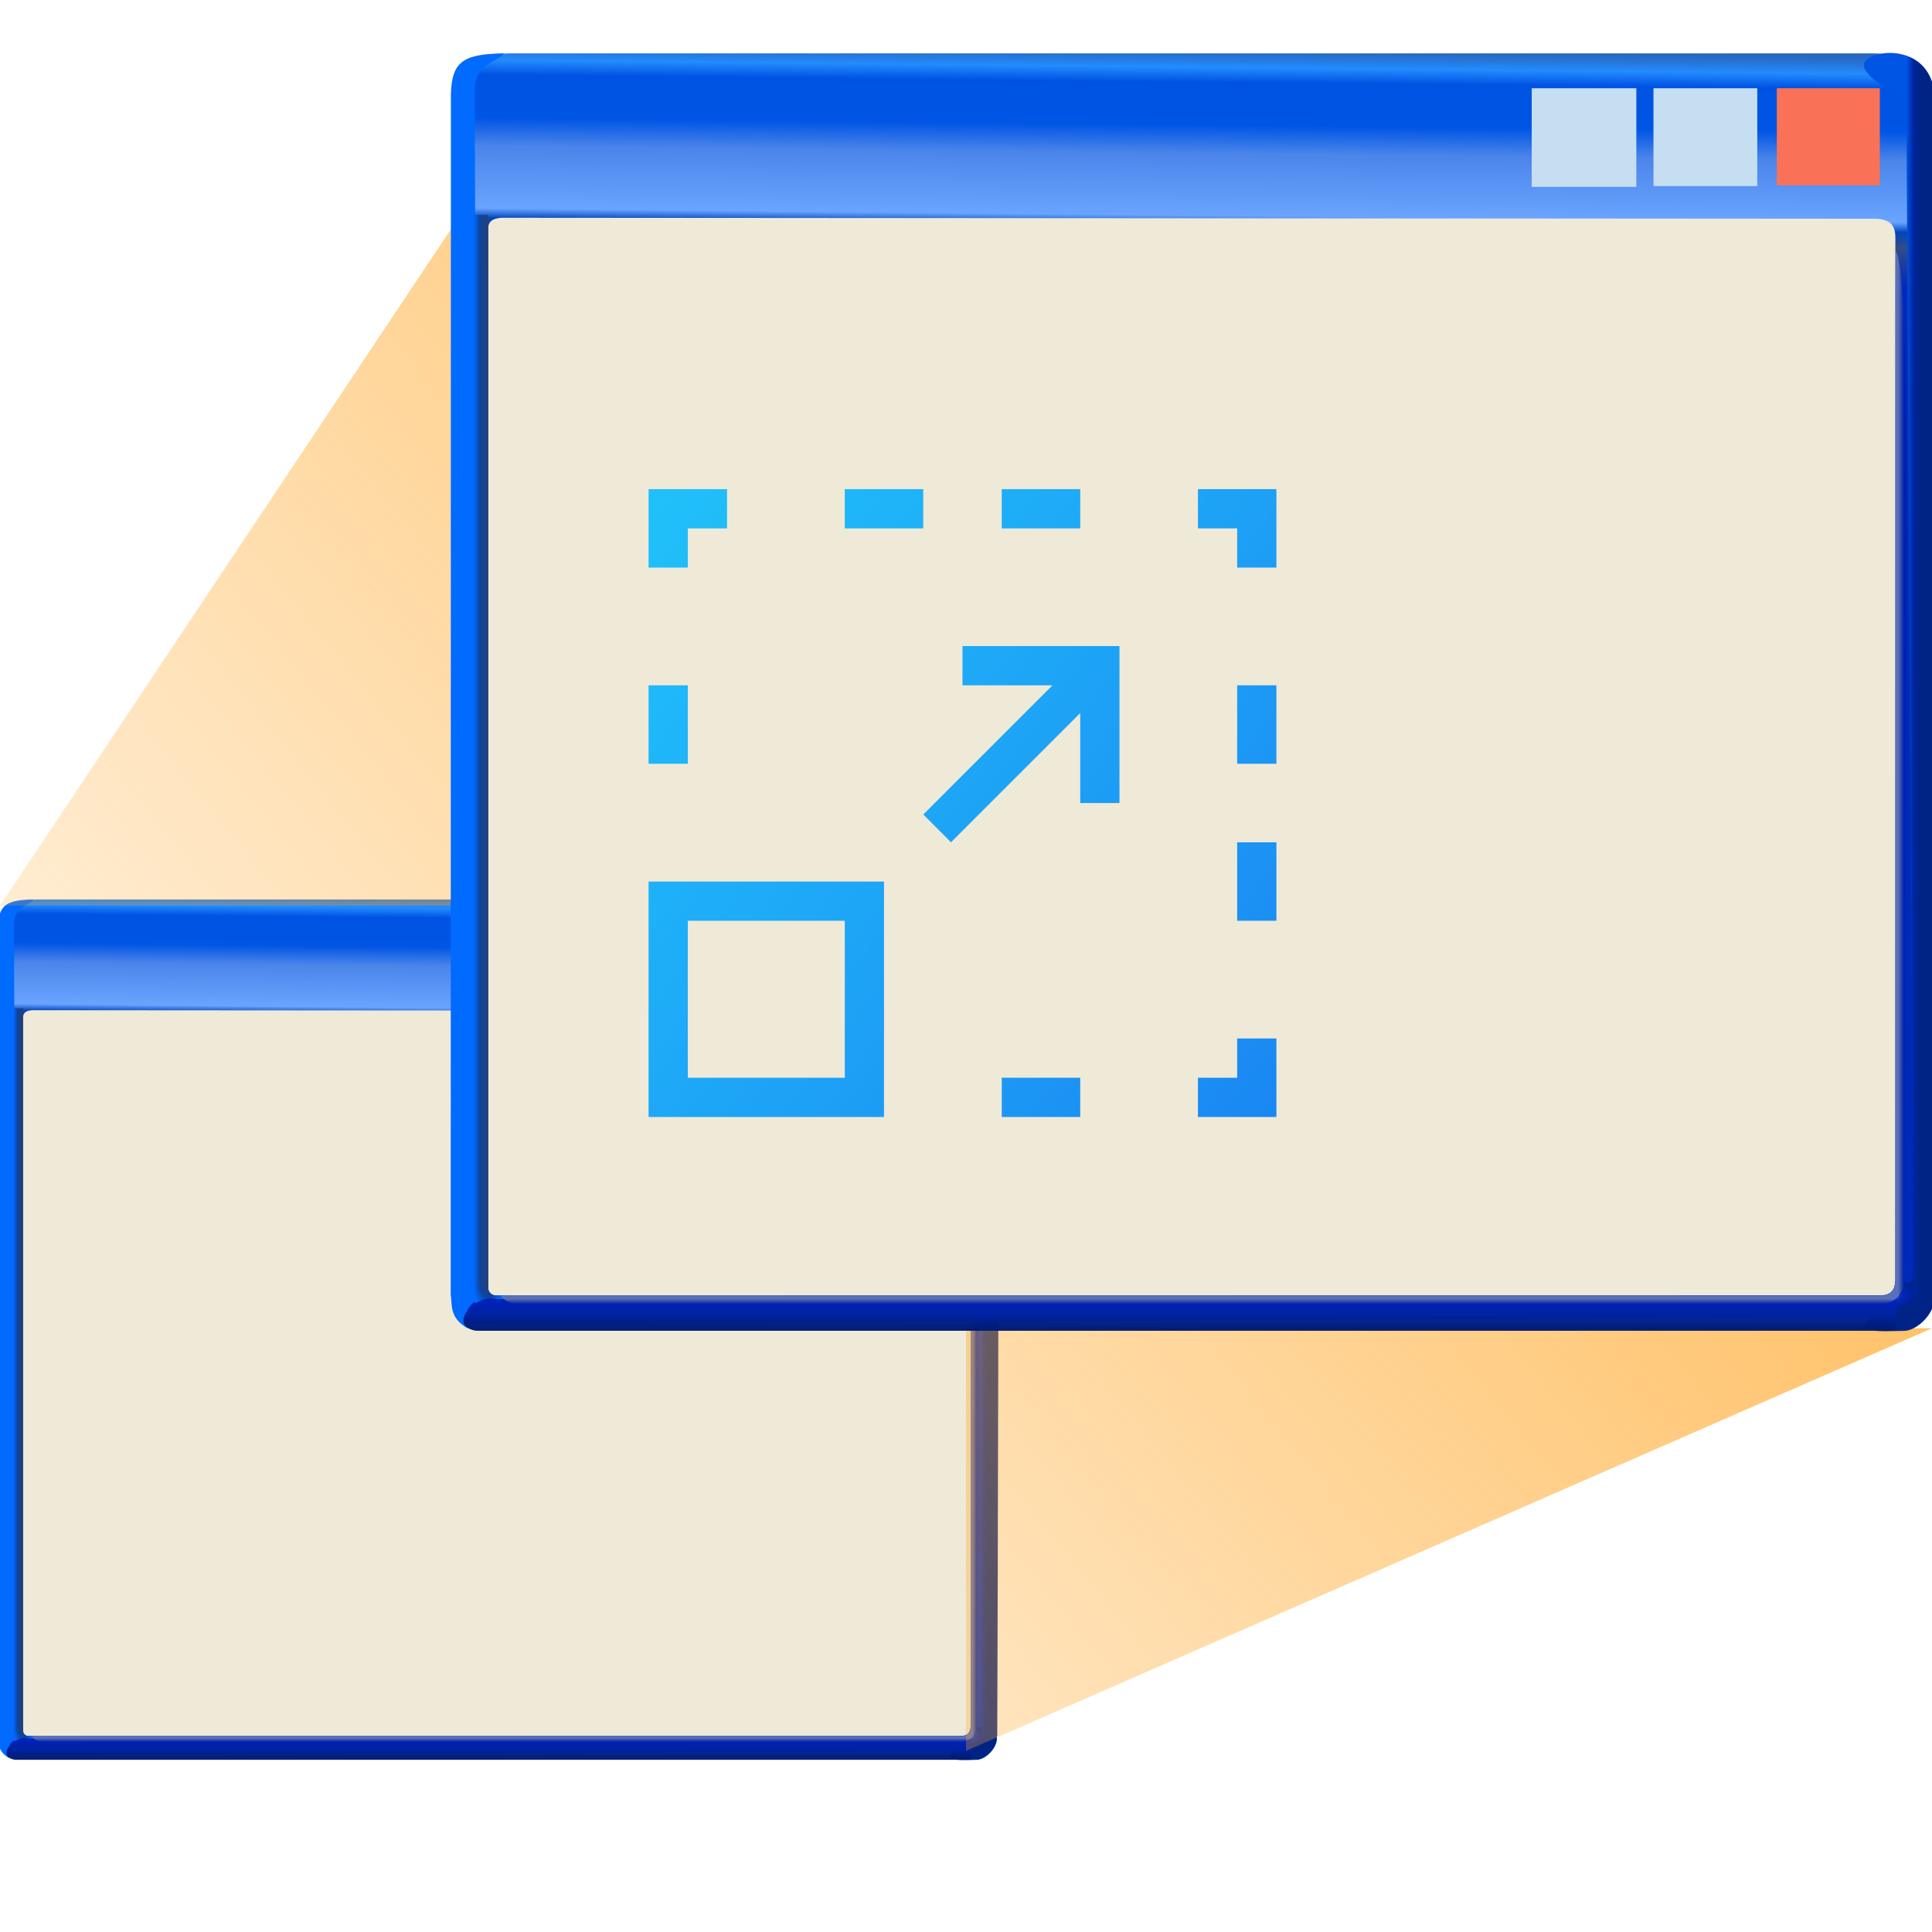 <?xml version="1.0" encoding="UTF-8" standalone="no"?>
<!-- Created with Inkscape (http://www.inkscape.org/) -->

<svg
   width="64"
   height="64"
   viewBox="0 0 64 64"
   id="svg7266"
   version="1.1"
   inkscape:version="1.3.2 (091e20ef0f, 2023-11-25)"
   sodipodi:docname="preferences-system-windows-effect-maximize.svg"
   xmlns:inkscape="http://www.inkscape.org/namespaces/inkscape"
   xmlns:sodipodi="http://sodipodi.sourceforge.net/DTD/sodipodi-0.dtd"
   xmlns:xlink="http://www.w3.org/1999/xlink"
   xmlns="http://www.w3.org/2000/svg"
   xmlns:svg="http://www.w3.org/2000/svg"
   xmlns:rdf="http://www.w3.org/1999/02/22-rdf-syntax-ns#"
   xmlns:cc="http://creativecommons.org/ns#"
   xmlns:dc="http://purl.org/dc/elements/1.1/">
  <defs
     id="defs7268">
    <linearGradient
       inkscape:collect="always"
       xlink:href="#linearGradient4303"
       id="linearGradient5910-3-2-8"
       x1="759.857"
       y1="179.934"
       x2="779.857"
       y2="199.934"
       gradientUnits="userSpaceOnUse"
       gradientTransform="translate(-1,358)" />
    <linearGradient
       inkscape:collect="always"
       id="linearGradient4303">
      <stop
         id="stop3582"
         stop-color="#197cf1" />
      <stop
         id="stop3584"
         stop-color="#21c9fb"
         offset="1" />
    </linearGradient>
    <linearGradient
       inkscape:collect="always"
       xlink:href="#linearGradient9932"
       id="linearGradient9922"
       x1="64"
       y1="306"
       x2="4.2968759e-07"
       y2="358"
       gradientUnits="userSpaceOnUse"
       gradientTransform="translate(736.857,217.934)" />
    <linearGradient
       inkscape:collect="always"
       id="linearGradient9932">
      <stop
         style="stop-color:#ffa92d;stop-opacity:1;"
         offset="0"
         id="stop9934" />
      <stop
         style="stop-color:#ffa92d;stop-opacity:0;"
         offset="1"
         id="stop9936" />
    </linearGradient>
    <linearGradient
       inkscape:collect="always"
       xlink:href="#linearGradient4303"
       id="linearGradient6284-7-4"
       gradientUnits="userSpaceOnUse"
       x1="567.572"
       y1="763.934"
       x2="543.572"
       y2="745.934"
       gradientTransform="matrix(1.3,0,0,1.3,-690.296,34.936)" />
    <linearGradient
       inkscape:collect="always"
       xlink:href="#linearGradient2-6"
       id="linearGradient5-2"
       x1="113.159"
       y1="7.665"
       x2="111.021"
       y2="219.96"
       gradientUnits="userSpaceOnUse" />
    <linearGradient
       id="linearGradient2-6"
       inkscape:collect="always">
      <stop
         style="stop-color:#165bbc;stop-opacity:0.922"
         offset="0"
         id="stop2-5" />
      <stop
         style="stop-color:#238cfe;stop-opacity:1"
         offset="0.013"
         id="stop11" />
      <stop
         style="stop-color:#0052e2;stop-opacity:1;"
         offset="0.025"
         id="stop9-2" />
      <stop
         style="stop-color:#0054e3;stop-opacity:1;"
         offset="0.031"
         id="stop16-4" />
      <stop
         style="stop-color:#0054e3;stop-opacity:1"
         offset="0.046"
         id="stop12-6" />
      <stop
         style="stop-color:#0055e4;stop-opacity:1"
         offset="0.059"
         id="stop10" />
      <stop
         style="stop-color:#4c85ea;stop-opacity:1;"
         offset="0.082"
         id="stop8-5" />
      <stop
         style="stop-color:#69a4ff;stop-opacity:1;"
         offset="0.131"
         id="stop13" />
      <stop
         style="stop-color:#0045bc;stop-opacity:1"
         offset="0.139"
         id="stop15-9" />
      <stop
         style="stop-color:#334c86;stop-opacity:1;"
         offset="0.151"
         id="stop14" />
      <stop
         style="stop-color:#0029bc;stop-opacity:1;"
         offset="0.183"
         id="stop7-8" />
      <stop
         style="stop-color:#0029bc;stop-opacity:1;"
         offset="0.5"
         id="stop6" />
      <stop
         style="stop-color:#0029bc;stop-opacity:1;"
         offset="1"
         id="stop5" />
    </linearGradient>
    <radialGradient
       inkscape:collect="always"
       xlink:href="#linearGradient4-7"
       id="radialGradient21"
       cx="10.881"
       cy="218.21"
       fx="10.881"
       fy="218.21"
       r="2.764"
       gradientTransform="matrix(-3.0583129e-7,-2.003,0.974,-5.5795273e-7,-202.886,237.214)"
       gradientUnits="userSpaceOnUse" />
    <linearGradient
       id="linearGradient4-7"
       inkscape:collect="always">
      <stop
         style="stop-color:#253f7f;stop-opacity:1"
         offset="0"
         id="stop20" />
      <stop
         style="stop-color:#1b418a;stop-opacity:1"
         offset="0.334"
         id="stop24-9" />
      <stop
         style="stop-color:#0c459e;stop-opacity:1"
         offset="0.562"
         id="stop22" />
      <stop
         style="stop-color:#055bd8;stop-opacity:1"
         offset="0.793"
         id="stop23-6" />
      <stop
         style="stop-color:#016aff;stop-opacity:1"
         offset="1"
         id="stop21" />
    </linearGradient>
    <radialGradient
       inkscape:collect="always"
       xlink:href="#linearGradient38"
       id="radialGradient40"
       cx="246.13"
       cy="218.155"
       fx="246.13"
       fy="218.155"
       r="3.724"
       gradientTransform="matrix(1.552,-0.007,0.004,0.783,-137.113,49.071)"
       gradientUnits="userSpaceOnUse" />
    <linearGradient
       id="linearGradient38"
       inkscape:collect="always">
      <stop
         style="stop-color:#6a7cbc;stop-opacity:1;"
         offset="0"
         id="stop39-0" />
      <stop
         style="stop-color:#0029bc;stop-opacity:1;"
         offset="0.5"
         id="stop41-4" />
      <stop
         style="stop-color:#002095;stop-opacity:1;"
         offset="0.835"
         id="stop42-1" />
      <stop
         style="stop-color:#002486;stop-opacity:1;"
         offset="1"
         id="stop40-0" />
    </linearGradient>
    <linearGradient
       inkscape:collect="always"
       xlink:href="#linearGradient17"
       id="linearGradient18-4"
       x1="7.203"
       y1="66.884"
       x2="9.323"
       y2="66.884"
       gradientUnits="userSpaceOnUse" />
    <linearGradient
       id="linearGradient17"
       inkscape:collect="always">
      <stop
         style="stop-color:#016aff;stop-opacity:1"
         offset="0"
         id="stop17" />
      <stop
         style="stop-color:#0c449b;stop-opacity:1;"
         offset="0.5"
         id="stop19" />
      <stop
         style="stop-color:#253f7f;stop-opacity:1;"
         offset="1"
         id="stop18" />
    </linearGradient>
    <linearGradient
       inkscape:collect="always"
       xlink:href="#linearGradient35-9"
       id="linearGradient37-8"
       x1="241.768"
       y1="218.893"
       x2="241.768"
       y2="221.808"
       gradientUnits="userSpaceOnUse"
       gradientTransform="matrix(1,0,0,1.749,0,-163.807)" />
    <linearGradient
       id="linearGradient35-9"
       inkscape:collect="always">
      <stop
         style="stop-color:#0021bc;stop-opacity:0.986;"
         offset="0"
         id="stop36-7" />
      <stop
         style="stop-color:#0023a2;stop-opacity:0.992;"
         offset="0.457"
         id="stop38-0" />
      <stop
         style="stop-color:#001a6e;stop-opacity:1;"
         offset="1"
         id="stop37-8" />
    </linearGradient>
    <linearGradient
       inkscape:collect="always"
       xlink:href="#linearGradient30-5"
       id="linearGradient31-4"
       x1="-215.653"
       y1="251.76"
       x2="-215.653"
       y2="249.356"
       gradientUnits="userSpaceOnUse"
       gradientTransform="matrix(0,-1,1.988,0,-246.346,0)" />
    <linearGradient
       id="linearGradient30-5"
       inkscape:collect="always">
      <stop
         style="stop-color:#002486;stop-opacity:1"
         offset="0"
         id="stop30-6" />
      <stop
         style="stop-color:#002486;stop-opacity:1"
         offset="0.531"
         id="stop43-2" />
      <stop
         style="stop-color:#0026a1;stop-opacity:1;"
         offset="0.766"
         id="stop50" />
      <stop
         style="stop-color:#0055e4;stop-opacity:1"
         offset="1"
         id="stop31-4" />
    </linearGradient>
    <linearGradient
       inkscape:collect="always"
       xlink:href="#linearGradient43-9"
       id="linearGradient45-7"
       x1="241.023"
       y1="218.127"
       x2="241.023"
       y2="219.694"
       gradientUnits="userSpaceOnUse" />
    <linearGradient
       id="linearGradient43-9"
       inkscape:collect="always">
      <stop
         style="stop-color:#596fbc;stop-opacity:1"
         offset="0"
         id="stop44-3" />
      <stop
         style="stop-color:#5e70b3;stop-opacity:1;"
         offset="0.4"
         id="stop46-9" />
      <stop
         style="stop-color:#0022aa;stop-opacity:1"
         offset="1"
         id="stop45-2" />
    </linearGradient>
    <linearGradient
       inkscape:collect="always"
       xlink:href="#linearGradient49"
       id="linearGradient46"
       gradientUnits="userSpaceOnUse"
       x1="223.61"
       y1="219.449"
       x2="223.61"
       y2="220.884"
       gradientTransform="rotate(-90,170.254,142.191)" />
    <linearGradient
       id="linearGradient49"
       inkscape:collect="always">
      <stop
         style="stop-color:#596fbc;stop-opacity:1"
         offset="0"
         id="stop47-8" />
      <stop
         style="stop-color:#5e70b3;stop-opacity:1;"
         offset="0.3"
         id="stop48" />
      <stop
         style="stop-color:#0022aa;stop-opacity:1"
         offset="1"
         id="stop49" />
    </linearGradient>
    <linearGradient
       inkscape:collect="always"
       xlink:href="#linearGradient2-6"
       id="linearGradient5-2-9"
       x1="113.159"
       y1="7.665"
       x2="111.021"
       y2="219.96"
       gradientUnits="userSpaceOnUse" />
    <radialGradient
       inkscape:collect="always"
       xlink:href="#linearGradient4-7"
       id="radialGradient21-4"
       cx="10.881"
       cy="218.21"
       fx="10.881"
       fy="218.21"
       r="2.764"
       gradientTransform="matrix(-3.0583129e-7,-2.003,0.974,-5.5795273e-7,-202.886,237.214)"
       gradientUnits="userSpaceOnUse" />
    <radialGradient
       inkscape:collect="always"
       xlink:href="#linearGradient38"
       id="radialGradient40-9"
       cx="246.13"
       cy="218.155"
       fx="246.13"
       fy="218.155"
       r="3.724"
       gradientTransform="matrix(1.552,-0.007,0.004,0.783,-137.113,49.071)"
       gradientUnits="userSpaceOnUse" />
    <linearGradient
       inkscape:collect="always"
       xlink:href="#linearGradient17"
       id="linearGradient18-4-0"
       x1="7.203"
       y1="66.884"
       x2="9.323"
       y2="66.884"
       gradientUnits="userSpaceOnUse" />
    <linearGradient
       inkscape:collect="always"
       xlink:href="#linearGradient43-9"
       id="linearGradient45-7-4"
       x1="241.023"
       y1="218.127"
       x2="241.023"
       y2="219.694"
       gradientUnits="userSpaceOnUse" />
    <linearGradient
       inkscape:collect="always"
       xlink:href="#linearGradient35-9"
       id="linearGradient7"
       gradientUnits="userSpaceOnUse"
       gradientTransform="matrix(1,0,0,1.749,0,-163.807)"
       x1="241.768"
       y1="218.893"
       x2="241.768"
       y2="221.808" />
    <linearGradient
       inkscape:collect="always"
       xlink:href="#linearGradient30-5"
       id="linearGradient8"
       gradientUnits="userSpaceOnUse"
       gradientTransform="matrix(0,-1,1.988,0,-246.346,0)"
       x1="-215.653"
       y1="251.76"
       x2="-215.653"
       y2="249.356" />
    <linearGradient
       inkscape:collect="always"
       xlink:href="#linearGradient49"
       id="linearGradient9"
       gradientUnits="userSpaceOnUse"
       gradientTransform="rotate(-90,170.254,142.191)"
       x1="223.61"
       y1="219.449"
       x2="223.61"
       y2="220.884" />
  </defs>
  <sodipodi:namedview
     id="base"
     pagecolor="#ffffff"
     bordercolor="#666666"
     borderopacity="1.0"
     inkscape:pageopacity="0.0"
     inkscape:pageshadow="2"
     inkscape:zoom="3.959798"
     inkscape:cx="31.367158"
     inkscape:cy="4.0866976"
     inkscape:document-units="px"
     inkscape:current-layer="svg7266"
     showgrid="true"
     units="px"
     inkscape:window-width="956"
     inkscape:window-height="1013"
     inkscape:window-x="0"
     inkscape:window-y="0"
     inkscape:window-maximized="0"
     inkscape:showpageshadow="2"
     inkscape:pagecheckerboard="0"
     inkscape:deskcolor="#d1d1d1">
    <inkscape:grid
       type="xygrid"
       id="grid7814"
       originx="0"
       originy="0"
       spacingy="1"
       spacingx="1"
       units="px"
       visible="true" />
  </sodipodi:namedview>
  <g
     id="g4-5"
     transform="matrix(0.132,0,0,0.132,-0.509,28.704)">
    <g
       id="g3-8"
       inkscape:label="inner"
       style="display:inline">
      <path
         id="rect1-2"
         style="fill:#eeead7;fill-opacity:1;stroke-width:4.3;stroke-linecap:round;stroke-linejoin:round"
         d="M 8.018,33.141 H 248.828 V 219.696 H 8.018 Z"
         inkscape:label="bg"
         sodipodi:nodetypes="ccccc" />
      <g
         id="g2-6"
         transform="matrix(1.053,0,0,1.053,-4.095,-7.793)" />
    </g>
    <g
       id="g16-0"
       inkscape:label="wind"
       style="display:inline">
      <path
         id="rect4-6"
         style="color:#000000;display:inline;fill:url(#linearGradient5-2-9);stroke-linecap:round;stroke-linejoin:round;-inkscape-stroke:none"
         d="m 13.09,8.28 c -4.29,0 -7.776,2.991 -7.776,7.281 0,13.245 -0.681,162.437 -0.681,205.336 -9.38e-5,1.188 1.397,2.117 2.585,2.117 l 242.217,-1.182 c 1.188,9e-5 2.271,-0.947 2.271,-2.134 l 0.073,-204.138 c 0,-4.29 -3.514,-7.281 -7.805,-7.281 z M 11.938,36.061 244.039,36.228 c 2.673,0.035 3.456,1.239 3.441,3.195 V 215.5 c 0.008,1.761 -0.789,2.787 -2.828,2.679 l -233.65,0.027 c -0.804,0 -1.37,-0.605 -1.37,-1.345 V 37.965 c 0.02,-1.317 0.82,-1.819 2.305,-1.904 z"
         sodipodi:nodetypes="sscccccssccccccscc" />
      <path
         id="rect16-6"
         style="fill:#016aff;fill-opacity:1;stroke-width:4.3;stroke-linecap:round;stroke-linejoin:round;stroke-opacity:0.274"
         d="M 3.349,15.15 C 3.497,9.33 5.816,8.437 12.276,8.26 11.523,9.68 7.278,9.886 7.379,14.641 L 7.971,219.02 c -0.524,0.085 -3.083,1.526 -1.728,4.768 -3.283,-1.765 -2.654,-4.313 -2.924,-5.762 z"
         sodipodi:nodetypes="ccccccc" />
      <path
         id="path1-4"
         style="fill:url(#radialGradient21-4);stroke-width:4.3;stroke-linecap:round;stroke-linejoin:round;stroke-opacity:0.274"
         d="m 9.645,215.446 c 0,0 -2.676,1.238 -2.676,2.764 1.606e-4,1.526 1.237,1.54 2.764,1.54 1.526,1.2e-4 2.764,-0.013 2.764,-1.54 -6.9e-5,-0.004 -1.47e-4,-0.008 -2.33e-4,-0.012 -8.6e-5,-0.004 -1.81e-4,-0.008 -2.84e-4,-0.012 h -1.618 c -0.708,0 -1.192,-0.675 -1.192,-1.068 l -0.018,-1.672 -0.024,-5.2e-4 z"
         sodipodi:nodetypes="csscscccccc" />
      <path
         id="path31-0-6"
         style="fill:url(#radialGradient40-9);stroke-width:4.3;stroke-linecap:round;stroke-linejoin:round;stroke-opacity:0.274"
         d="m 250.419,214.148 c -0.173,2.639 -0.393,1.802 -2.963,1.714 -0.101,3.365 -4.275,6.014 -5.304,7.235 0.038,1.521 3.986,1.087 6.77,1.091 2.226,1.7e-4 5.115,-2.899 5.114,-5.284 0,-4.034 -2.174,-4.623 -3.618,-4.755 z"
         sodipodi:nodetypes="cccccc" />
      <path
         id="rect17-2"
         style="fill:url(#linearGradient18-4-0);stroke-width:4.3;stroke-linecap:round;stroke-linejoin:round;stroke-opacity:0.274"
         d="M 7.203,35.592 H 9.673 V 216.843 H 7.203 Z"
         sodipodi:nodetypes="ccccc" />
      <path
         id="rect24-8"
         style="fill:url(#linearGradient7);fill-opacity:0.986;stroke-width:5.686;stroke-linecap:round;stroke-linejoin:round;stroke-opacity:0.274"
         d="M 10.997,218.822 H 247.617 v 5.35 H 7.607 c -5.196,-0.892 0.27,-6.451 3.39,-5.35 z"
         sodipodi:nodetypes="ccccc" />
      <path
         id="rect27-9"
         style="fill:url(#linearGradient8);stroke-width:2.727;stroke-linecap:round;stroke-linejoin:round;stroke-opacity:0.274"
         d="M 250.462,218.18 249.346,17.341 c 0.275,-1.489 -8.168,-5.113 -7.101,-7.493 1.067,-2.38 11.645,-3.516 11.941,6.254 0.592,19.539 -0.067,202.079 -0.067,202.079 z"
         sodipodi:nodetypes="ccsscc" />
      <path
         id="rect43-1-6"
         style="fill:url(#linearGradient45-7-4);stroke-width:4.3;stroke-linecap:round;stroke-linejoin:round;stroke-opacity:0.274"
         d="M 11.747,218.209 H 245.446 c 1.326,-0.465 2.324,-0.091 2.709,-0.079 -0.903,1.238 -2.149,1.377 -2.709,1.598 H 15.104 c -2.242,-0.198 -2.845,-0.846 -3.357,-1.52 z"
         sodipodi:nodetypes="ccccccc" />
      <path
         id="path46-7-0"
         style="fill:url(#linearGradient9);stroke-width:4.3;stroke-linecap:round;stroke-linejoin:round;stroke-opacity:0.274"
         d="m 247.463,215.937 0.066,-174.231 c 2.321,2.018 1.817,52.525 1.817,58.267 l -0.364,116.161 c -0.015,1.263 -1.384,2.886 -2.217,2.602 -0.267,-0.091 -1.262,-0.17 -0.478,-0.725 1.239,-0.879 1.099,-1.734 1.176,-2.074 h -4e-5 z"
         sodipodi:nodetypes="ccccssccc" />
      <g
         id="g7-7"
         transform="matrix(1,0,0,0.929,0,3.322)"
         style="display:inline">
        <path
           id="rect7-0"
           style="fill:#c5def2;stroke-width:0.9;stroke-linecap:round;stroke-linejoin:round"
           d="m 186.02,11.678 h 17.683 v 17.94 h -17.683 z"
           sodipodi:nodetypes="ccccc" />
        <path
           id="rect8-8-1"
           style="fill:#c5def2;stroke-width:0.9;stroke-linecap:round;stroke-linejoin:round"
           d="m 206.599,11.678 h 17.546 v 17.8 h -17.546 z"
           sodipodi:nodetypes="ccccc" />
        <path
           id="rect9-0"
           style="fill:#f97257;stroke-width:0.9;stroke-linecap:round;stroke-linejoin:round"
           d="m 227.446,11.678 h 17.412 v 17.665 h -17.412 z"
           sodipodi:nodetypes="ccccc" />
      </g>
    </g>
  </g>
  <path
     inkscape:connector-curvature="0"
     id="path9911"
     d="m 752.857,523.934 -16,24 h 16 z m 16,38 v 14 l 32,-14 z"
     style="display:inline;fill:url(#linearGradient9922);fill-opacity:1;fill-rule:evenodd;stroke:none;stroke-width:1px;stroke-linecap:butt;stroke-linejoin:miter;stroke-opacity:1"
     transform="translate(-736.857,-517.934)" />
  <g
     id="g4"
     transform="matrix(0.196,0,0,0.196,14.28,0.146)">
    <g
       id="g3"
       inkscape:label="inner"
       style="display:inline">
      <path
         id="rect1"
         style="fill:#eeead7;fill-opacity:1;stroke-width:4.3;stroke-linecap:round;stroke-linejoin:round"
         d="M 8.018,33.141 H 248.828 V 219.696 H 8.018 Z"
         inkscape:label="bg"
         sodipodi:nodetypes="ccccc" />
      <g
         id="g2"
         transform="matrix(1.053,0,0,1.053,-4.095,-7.793)" />
    </g>
    <g
       id="g16"
       inkscape:label="wind"
       style="display:inline">
      <path
         id="rect4"
         style="color:#000000;display:inline;fill:url(#linearGradient5-2);stroke-linecap:round;stroke-linejoin:round;-inkscape-stroke:none"
         d="m 13.09,8.28 c -4.29,0 -7.776,2.991 -7.776,7.281 0,13.245 -0.681,162.437 -0.681,205.336 -9.38e-5,1.188 1.397,2.117 2.585,2.117 l 242.217,-1.182 c 1.188,9e-5 2.271,-0.947 2.271,-2.134 l 0.073,-204.138 c 0,-4.29 -3.514,-7.281 -7.805,-7.281 z M 11.938,36.061 244.039,36.228 c 2.673,0.035 3.456,1.239 3.441,3.195 V 215.5 c 0.008,1.761 -0.789,2.787 -2.828,2.679 l -233.65,0.027 c -0.804,0 -1.37,-0.605 -1.37,-1.345 V 37.965 c 0.02,-1.317 0.82,-1.819 2.305,-1.904 z"
         sodipodi:nodetypes="sscccccssccccccscc" />
      <path
         id="rect16"
         style="fill:#016aff;fill-opacity:1;stroke-width:4.3;stroke-linecap:round;stroke-linejoin:round;stroke-opacity:0.274"
         d="M 3.349,15.15 C 3.497,9.33 5.816,8.437 12.276,8.26 11.523,9.68 7.278,9.886 7.379,14.641 L 7.971,219.02 c -0.524,0.085 -3.083,1.526 -1.728,4.768 -3.283,-1.765 -2.654,-4.313 -2.924,-5.762 z"
         sodipodi:nodetypes="ccccccc" />
      <path
         id="path1"
         style="fill:url(#radialGradient21);stroke-width:4.3;stroke-linecap:round;stroke-linejoin:round;stroke-opacity:0.274"
         d="m 9.645,215.446 c 0,0 -2.676,1.238 -2.676,2.764 1.606e-4,1.526 1.237,1.54 2.764,1.54 1.526,1.2e-4 2.764,-0.013 2.764,-1.54 -6.9e-5,-0.004 -1.47e-4,-0.008 -2.33e-4,-0.012 -8.6e-5,-0.004 -1.81e-4,-0.008 -2.84e-4,-0.012 h -1.618 c -0.708,0 -1.192,-0.675 -1.192,-1.068 l -0.018,-1.672 -0.024,-5.2e-4 z"
         sodipodi:nodetypes="csscscccccc" />
      <path
         id="path31-0"
         style="fill:url(#radialGradient40);stroke-width:4.3;stroke-linecap:round;stroke-linejoin:round;stroke-opacity:0.274"
         d="m 250.419,214.148 c -0.173,2.639 -0.393,1.802 -2.963,1.714 -0.101,3.365 -4.275,6.014 -5.304,7.235 0.038,1.521 3.986,1.087 6.77,1.091 2.226,1.7e-4 5.115,-2.899 5.114,-5.284 0,-4.034 -2.174,-4.623 -3.618,-4.755 z"
         sodipodi:nodetypes="cccccc" />
      <path
         id="rect17"
         style="fill:url(#linearGradient18-4);stroke-width:4.3;stroke-linecap:round;stroke-linejoin:round;stroke-opacity:0.274"
         d="M 7.203,35.592 H 9.673 V 216.843 H 7.203 Z"
         sodipodi:nodetypes="ccccc" />
      <path
         id="rect24"
         style="fill:url(#linearGradient37-8);fill-opacity:0.986;stroke-width:5.686;stroke-linecap:round;stroke-linejoin:round;stroke-opacity:0.274"
         d="M 10.997,218.822 H 247.617 v 5.35 H 7.607 c -5.196,-0.892 0.27,-6.451 3.39,-5.35 z"
         sodipodi:nodetypes="ccccc" />
      <path
         id="rect27"
         style="fill:url(#linearGradient31-4);stroke-width:2.727;stroke-linecap:round;stroke-linejoin:round;stroke-opacity:0.274"
         d="M 250.462,218.18 249.346,17.341 c 0.275,-1.489 -8.168,-5.113 -7.101,-7.493 1.067,-2.38 11.645,-3.516 11.941,6.254 0.592,19.539 -0.067,202.079 -0.067,202.079 z"
         sodipodi:nodetypes="ccsscc" />
      <path
         id="rect43-1"
         style="fill:url(#linearGradient45-7);stroke-width:4.3;stroke-linecap:round;stroke-linejoin:round;stroke-opacity:0.274"
         d="M 11.747,218.209 H 245.446 c 1.326,-0.465 2.324,-0.091 2.709,-0.079 -0.903,1.238 -2.149,1.377 -2.709,1.598 H 15.104 c -2.242,-0.198 -2.845,-0.846 -3.357,-1.52 z"
         sodipodi:nodetypes="ccccccc" />
      <path
         id="path46-7"
         style="fill:url(#linearGradient46);stroke-width:4.3;stroke-linecap:round;stroke-linejoin:round;stroke-opacity:0.274"
         d="m 247.463,215.937 0.066,-174.231 c 2.321,2.018 1.817,52.525 1.817,58.267 l -0.364,116.161 c -0.015,1.263 -1.384,2.886 -2.217,2.602 -0.267,-0.091 -1.262,-0.17 -0.478,-0.725 1.239,-0.879 1.099,-1.734 1.176,-2.074 h -4e-5 z"
         sodipodi:nodetypes="ccccssccc" />
      <g
         id="g7"
         transform="matrix(1,0,0,0.929,0,3.322)"
         style="display:inline">
        <path
           id="rect7"
           style="fill:#c5def2;stroke-width:0.9;stroke-linecap:round;stroke-linejoin:round"
           d="m 186.02,11.678 h 17.683 v 17.94 h -17.683 z"
           sodipodi:nodetypes="ccccc" />
        <path
           id="rect8-8"
           style="fill:#c5def2;stroke-width:0.9;stroke-linecap:round;stroke-linejoin:round"
           d="m 206.599,11.678 h 17.546 v 17.8 h -17.546 z"
           sodipodi:nodetypes="ccccc" />
        <path
           id="rect9"
           style="fill:#f97257;stroke-width:0.9;stroke-linecap:round;stroke-linejoin:round"
           d="m 227.446,11.678 h 17.412 v 17.665 h -17.412 z"
           sodipodi:nodetypes="ccccc" />
      </g>
    </g>
  </g>
  <path
     sodipodi:nodetypes="sccccccsssssssccccccccccccc"
     inkscape:connector-curvature="0"
     id="path5346-7-4-5-9-2"
     d="m 768.857,537.934 c -5.523,0 -10,4.477 -10,10 0.004,2.478 0.928,4.866 2.592,6.701 l -9.592,9.592 0.707,0.707 9.592,-9.592 c 1.836,1.664 4.223,2.588 6.701,2.592 5.523,0 10,-4.477 10,-10 0,-5.523 -4.477,-10 -10,-10 z m 0,1 c 4.971,0 9,4.029 9,9 0,4.971 -4.029,9 -9,9 -4.971,0 -9,-4.029 -9,-9 0,-4.971 4.029,-9 9,-9 z m -0.5,3 v 5.5 h -5.5 v 1 h 5.5 v 5.5 h 1 v -5.5 h 5.5 v -1 h -5.5 v -5.5 z"
     style="display:none;fill:url(#linearGradient5910-3-2-8);fill-opacity:1;stroke:none;stroke-width:2;stroke-miterlimit:4;stroke-dasharray:none;stroke-opacity:1"
     transform="translate(-736.857,-517.934)" />
  <path
     inkscape:connector-curvature="0"
     id="rect4241-9-8"
     d="m 21.485,1004.565 v 2.6 h 1.3 v -1.3 h 1.3 v -1.3 z m 6.499,0 v 1.3 h 2.6 v -1.3 z m 5.2,0 v 1.3 h 2.6 v -1.3 z m 6.499,0 v 1.3 h 1.3 v 1.3 h 1.3 v -2.6 z m -7.799,5.199 v 1.3 h 2.981 l -4.28,4.28 0.919,0.919 4.28,-4.28 v 2.981 h 1.3 v -5.2 H 35.784 Z m -10.399,1.3 v 2.6 h 1.3 v -2.6 z m 19.498,0 v 2.6 h 1.3 v -2.6 z m 0,5.2 v 2.6 h 1.3 v -2.6 z m -19.498,1.3 v 7.8 h 7.799 v -7.8 z m 1.3,1.3 h 5.2 v 5.2 h -5.2 z m 18.198,3.9 v 1.3 h -1.3 v 1.3 h 2.6 v -2.6 z m -7.799,1.3 v 1.3 h 2.6 v -1.3 z"
     style="color:#4d4d4d;fill:url(#linearGradient6284-7-4);fill-opacity:1;stroke:none;stroke-width:1.3"
     transform="translate(0,-988.362)" />
</svg>
